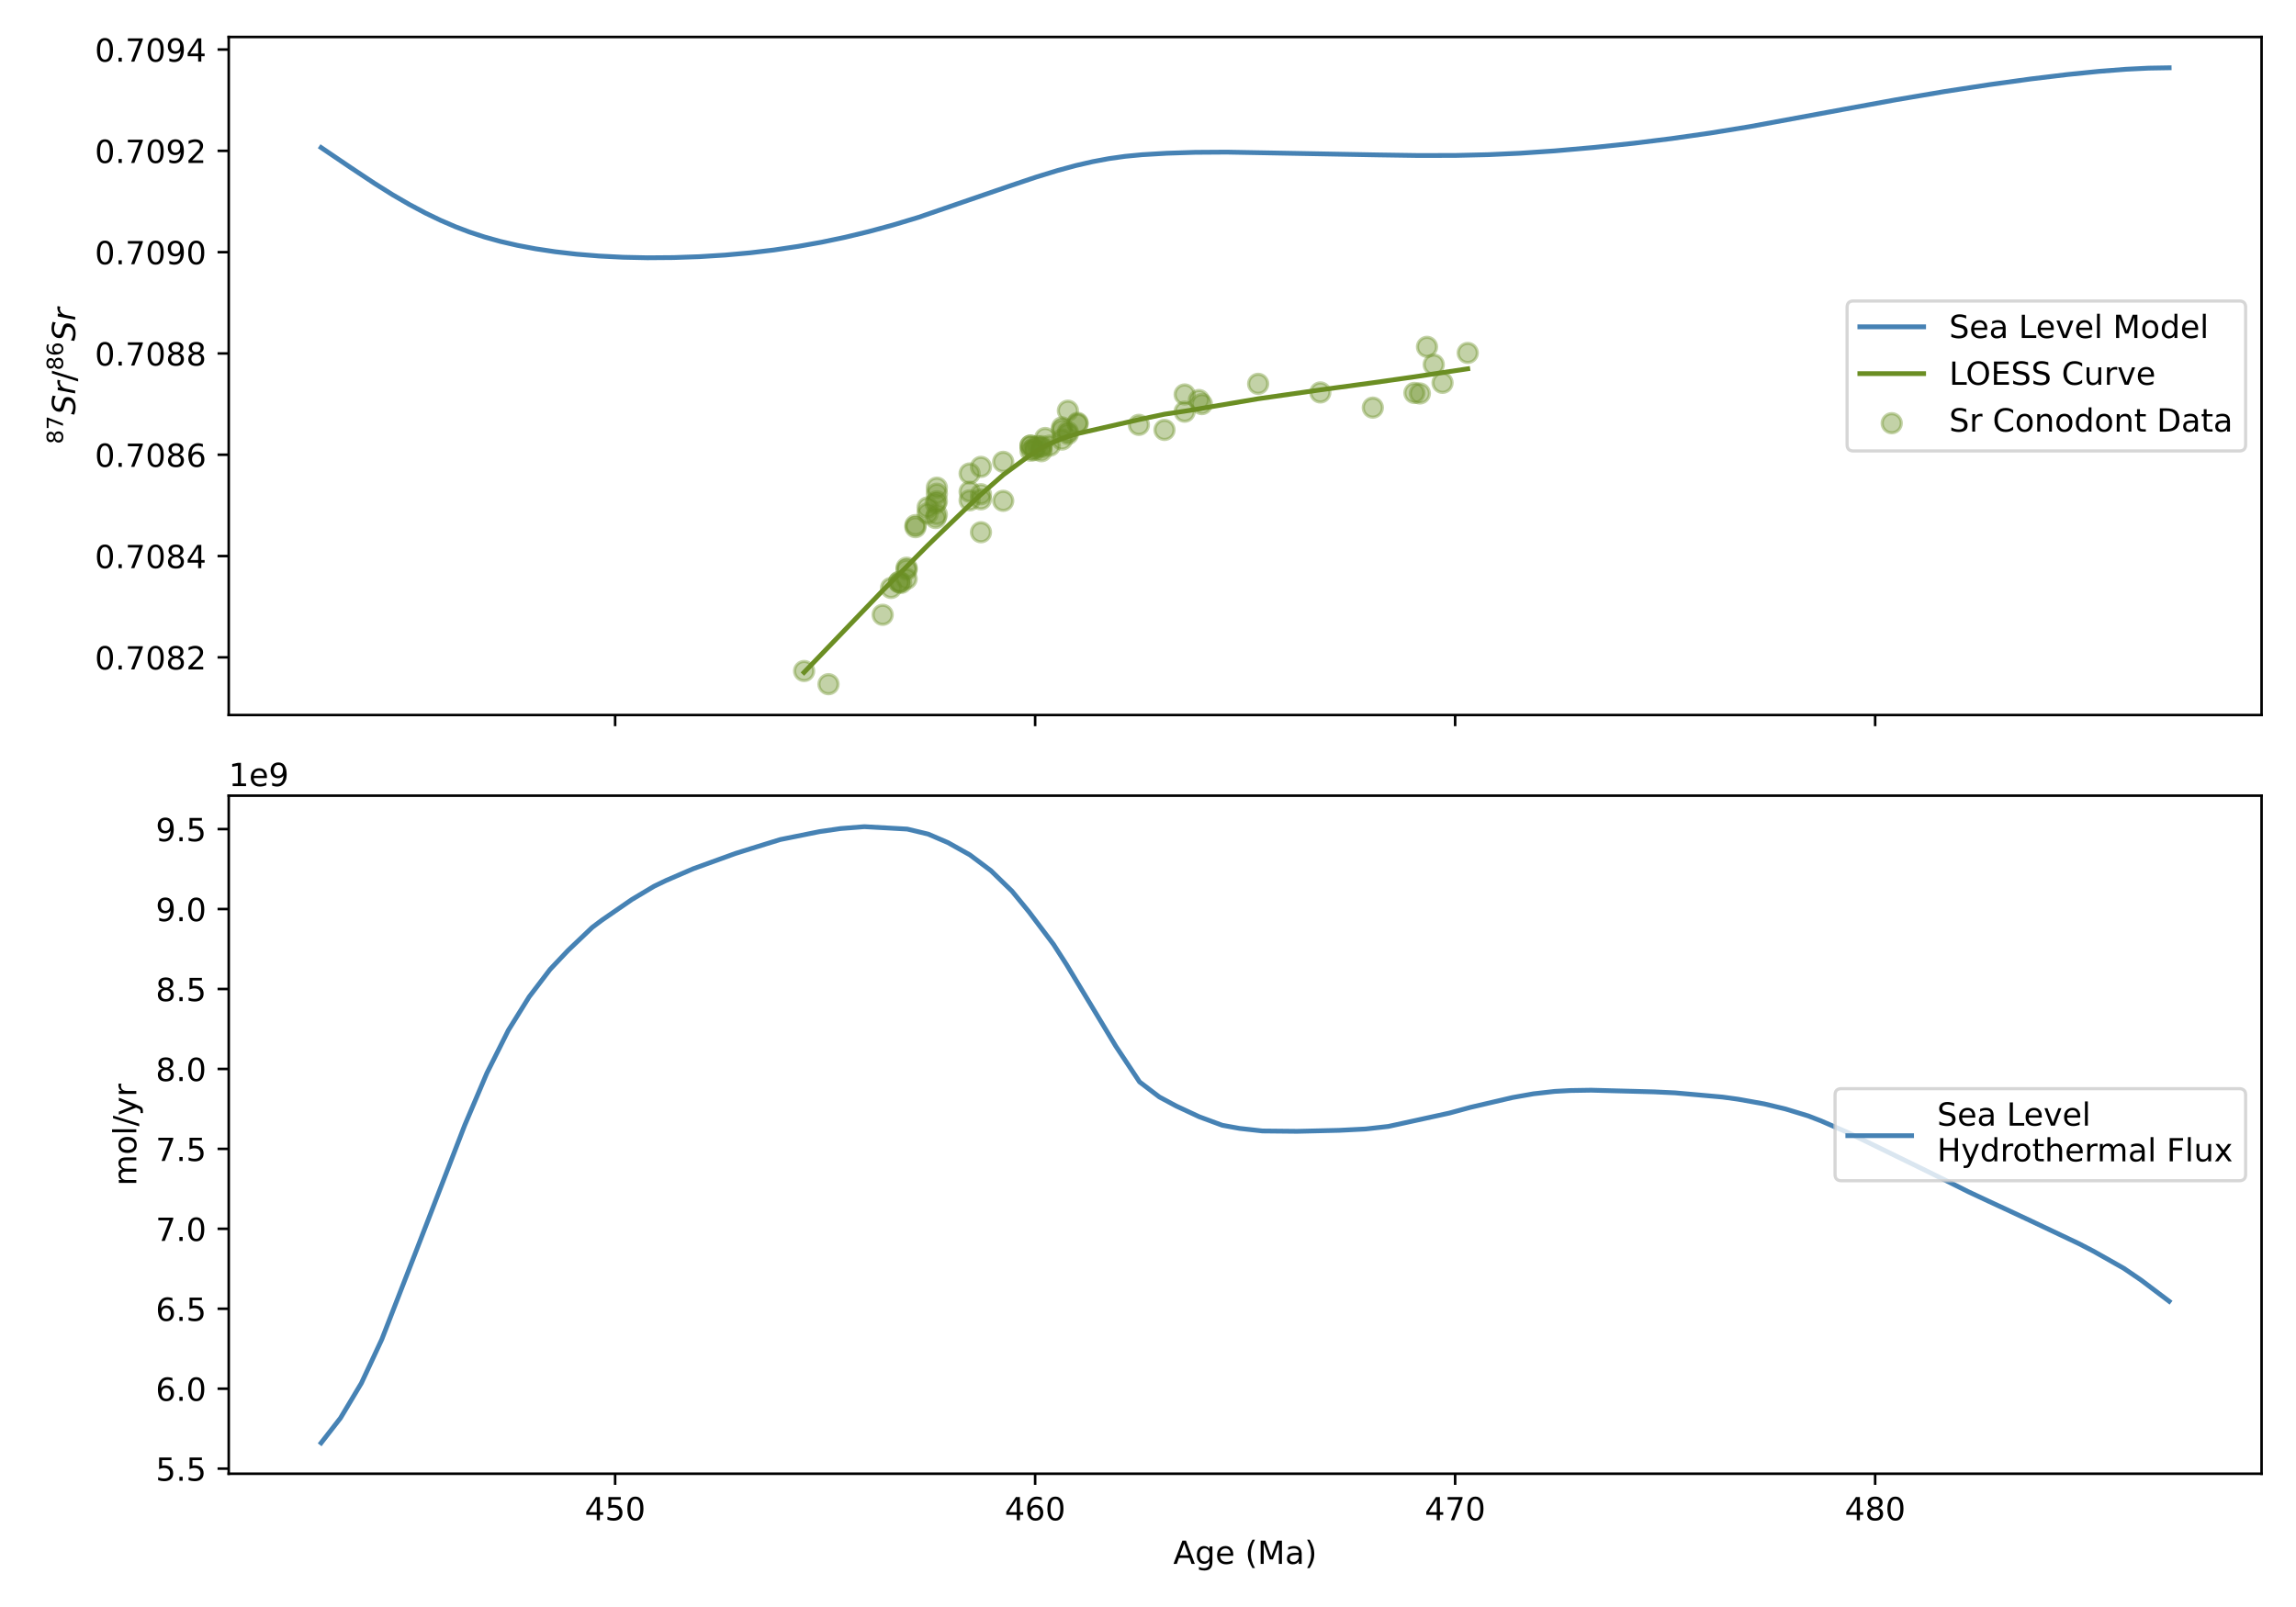 <?xml version="1.0" encoding="utf-8" standalone="no"?>
<!DOCTYPE svg PUBLIC "-//W3C//DTD SVG 1.1//EN"
  "http://www.w3.org/Graphics/SVG/1.1/DTD/svg11.dtd">
<!-- Created with matplotlib (https://matplotlib.org/) -->
<svg height="504pt" version="1.1" viewBox="0 0 720 504" width="720pt" xmlns="http://www.w3.org/2000/svg" xmlns:xlink="http://www.w3.org/1999/xlink">
 <defs>
  <style type="text/css">
*{stroke-linecap:butt;stroke-linejoin:round;}
  </style>
 </defs>
 <g id="figure_1">
  <g id="patch_1">
   <path d="M 0 504 
L 720 504 
L 720 0 
L 0 0 
z
" style="fill:#ffffff;"/>
  </g>
  <g id="axes_1">
   <g id="patch_2">
    <path d="M 71.725 224.246 
L 709.2 224.246 
L 709.2 11.591 
L 71.725 11.591 
z
" style="fill:#ffffff;"/>
   </g>
   <g id="PathCollection_1">
    <defs>
     <path d="M 0 3 
C 0.796 3 1.559 2.684 2.121 2.121 
C 2.684 1.559 3 0.796 3 0 
C 3 -0.796 2.684 -1.559 2.121 -2.121 
C 1.559 -2.684 0.796 -3 0 -3 
C -0.796 -3 -1.559 -2.684 -2.121 -2.121 
C -2.684 -1.559 -3 -0.796 -3 0 
C -3 0.796 -2.684 1.559 -2.121 2.121 
C -1.559 2.684 -0.796 3 0 3 
z
" id="ma0cae0a45f" style="stroke:#6b8e23;stroke-opacity:0.4;"/>
    </defs>
    <g clip-path="url(#p2c9f0688a4)">
     <use style="fill:#6b8e23;fill-opacity:0.4;stroke:#6b8e23;stroke-opacity:0.4;" x="460.269" xlink:href="#ma0cae0a45f" y="110.689"/>
     <use style="fill:#6b8e23;fill-opacity:0.4;stroke:#6b8e23;stroke-opacity:0.4;" x="452.366" xlink:href="#ma0cae0a45f" y="120.062"/>
     <use style="fill:#6b8e23;fill-opacity:0.4;stroke:#6b8e23;stroke-opacity:0.4;" x="449.6" xlink:href="#ma0cae0a45f" y="114.343"/>
     <use style="fill:#6b8e23;fill-opacity:0.4;stroke:#6b8e23;stroke-opacity:0.4;" x="447.493" xlink:href="#ma0cae0a45f" y="108.783"/>
     <use style="fill:#6b8e23;fill-opacity:0.4;stroke:#6b8e23;stroke-opacity:0.4;" x="445.254" xlink:href="#ma0cae0a45f" y="123.398"/>
     <use style="fill:#6b8e23;fill-opacity:0.4;stroke:#6b8e23;stroke-opacity:0.4;" x="443.542" xlink:href="#ma0cae0a45f" y="123.239"/>
     <use style="fill:#6b8e23;fill-opacity:0.4;stroke:#6b8e23;stroke-opacity:0.4;" x="430.502" xlink:href="#ma0cae0a45f" y="127.846"/>
     <use style="fill:#6b8e23;fill-opacity:0.4;stroke:#6b8e23;stroke-opacity:0.4;" x="414.039" xlink:href="#ma0cae0a45f" y="123.08"/>
     <use style="fill:#6b8e23;fill-opacity:0.4;stroke:#6b8e23;stroke-opacity:0.4;" x="394.546" xlink:href="#ma0cae0a45f" y="120.379"/>
     <use style="fill:#6b8e23;fill-opacity:0.4;stroke:#6b8e23;stroke-opacity:0.4;" x="376.896" xlink:href="#ma0cae0a45f" y="126.734"/>
     <use style="fill:#6b8e23;fill-opacity:0.4;stroke:#6b8e23;stroke-opacity:0.4;" x="375.974" xlink:href="#ma0cae0a45f" y="125.463"/>
     <use style="fill:#6b8e23;fill-opacity:0.4;stroke:#6b8e23;stroke-opacity:0.4;" x="371.496" xlink:href="#ma0cae0a45f" y="129.116"/>
     <use style="fill:#6b8e23;fill-opacity:0.4;stroke:#6b8e23;stroke-opacity:0.4;" x="371.496" xlink:href="#ma0cae0a45f" y="123.715"/>
     <use style="fill:#6b8e23;fill-opacity:0.4;stroke:#6b8e23;stroke-opacity:0.4;" x="365.174" xlink:href="#ma0cae0a45f" y="134.835"/>
     <use style="fill:#6b8e23;fill-opacity:0.4;stroke:#6b8e23;stroke-opacity:0.4;" x="357.14" xlink:href="#ma0cae0a45f" y="133.247"/>
     <use style="fill:#6b8e23;fill-opacity:0.4;stroke:#6b8e23;stroke-opacity:0.4;" x="337.91" xlink:href="#ma0cae0a45f" y="132.929"/>
     <use style="fill:#6b8e23;fill-opacity:0.4;stroke:#6b8e23;stroke-opacity:0.4;" x="337.91" xlink:href="#ma0cae0a45f" y="132.611"/>
     <use style="fill:#6b8e23;fill-opacity:0.4;stroke:#6b8e23;stroke-opacity:0.4;" x="334.881" xlink:href="#ma0cae0a45f" y="128.799"/>
     <use style="fill:#6b8e23;fill-opacity:0.4;stroke:#6b8e23;stroke-opacity:0.4;" x="334.881" xlink:href="#ma0cae0a45f" y="135.471"/>
     <use style="fill:#6b8e23;fill-opacity:0.4;stroke:#6b8e23;stroke-opacity:0.4;" x="334.881" xlink:href="#ma0cae0a45f" y="136.106"/>
     <use style="fill:#6b8e23;fill-opacity:0.4;stroke:#6b8e23;stroke-opacity:0.4;" x="333.037" xlink:href="#ma0cae0a45f" y="134.041"/>
     <use style="fill:#6b8e23;fill-opacity:0.4;stroke:#6b8e23;stroke-opacity:0.4;" x="333.037" xlink:href="#ma0cae0a45f" y="134.835"/>
     <use style="fill:#6b8e23;fill-opacity:0.4;stroke:#6b8e23;stroke-opacity:0.4;" x="333.037" xlink:href="#ma0cae0a45f" y="137.853"/>
     <use style="fill:#6b8e23;fill-opacity:0.4;stroke:#6b8e23;stroke-opacity:0.4;" x="329.217" xlink:href="#ma0cae0a45f" y="139.76"/>
     <use style="fill:#6b8e23;fill-opacity:0.4;stroke:#6b8e23;stroke-opacity:0.4;" x="327.769" xlink:href="#ma0cae0a45f" y="137.377"/>
     <use style="fill:#6b8e23;fill-opacity:0.4;stroke:#6b8e23;stroke-opacity:0.4;" x="326.583" xlink:href="#ma0cae0a45f" y="140.395"/>
     <use style="fill:#6b8e23;fill-opacity:0.4;stroke:#6b8e23;stroke-opacity:0.4;" x="326.583" xlink:href="#ma0cae0a45f" y="141.507"/>
     <use style="fill:#6b8e23;fill-opacity:0.4;stroke:#6b8e23;stroke-opacity:0.4;" x="326.583" xlink:href="#ma0cae0a45f" y="139.918"/>
     <use style="fill:#6b8e23;fill-opacity:0.4;stroke:#6b8e23;stroke-opacity:0.4;" x="325.398" xlink:href="#ma0cae0a45f" y="139.918"/>
     <use style="fill:#6b8e23;fill-opacity:0.4;stroke:#6b8e23;stroke-opacity:0.4;" x="324.344" xlink:href="#ma0cae0a45f" y="140.395"/>
     <use style="fill:#6b8e23;fill-opacity:0.4;stroke:#6b8e23;stroke-opacity:0.4;" x="324.344" xlink:href="#ma0cae0a45f" y="141.189"/>
     <use style="fill:#6b8e23;fill-opacity:0.4;stroke:#6b8e23;stroke-opacity:0.4;" x="323.159" xlink:href="#ma0cae0a45f" y="139.76"/>
     <use style="fill:#6b8e23;fill-opacity:0.4;stroke:#6b8e23;stroke-opacity:0.4;" x="323.159" xlink:href="#ma0cae0a45f" y="141.348"/>
     <use style="fill:#6b8e23;fill-opacity:0.4;stroke:#6b8e23;stroke-opacity:0.4;" x="323.159" xlink:href="#ma0cae0a45f" y="139.76"/>
     <use style="fill:#6b8e23;fill-opacity:0.4;stroke:#6b8e23;stroke-opacity:0.4;" x="314.598" xlink:href="#ma0cae0a45f" y="157.075"/>
     <use style="fill:#6b8e23;fill-opacity:0.4;stroke:#6b8e23;stroke-opacity:0.4;" x="314.598" xlink:href="#ma0cae0a45f" y="144.843"/>
     <use style="fill:#6b8e23;fill-opacity:0.4;stroke:#6b8e23;stroke-opacity:0.4;" x="307.617" xlink:href="#ma0cae0a45f" y="166.923"/>
     <use style="fill:#6b8e23;fill-opacity:0.4;stroke:#6b8e23;stroke-opacity:0.4;" x="307.617" xlink:href="#ma0cae0a45f" y="146.431"/>
     <use style="fill:#6b8e23;fill-opacity:0.4;stroke:#6b8e23;stroke-opacity:0.4;" x="307.617" xlink:href="#ma0cae0a45f" y="155.009"/>
     <use style="fill:#6b8e23;fill-opacity:0.4;stroke:#6b8e23;stroke-opacity:0.4;" x="307.617" xlink:href="#ma0cae0a45f" y="156.598"/>
     <use style="fill:#6b8e23;fill-opacity:0.4;stroke:#6b8e23;stroke-opacity:0.4;" x="304.061" xlink:href="#ma0cae0a45f" y="148.496"/>
     <use style="fill:#6b8e23;fill-opacity:0.4;stroke:#6b8e23;stroke-opacity:0.4;" x="304.061" xlink:href="#ma0cae0a45f" y="154.215"/>
     <use style="fill:#6b8e23;fill-opacity:0.4;stroke:#6b8e23;stroke-opacity:0.4;" x="304.061" xlink:href="#ma0cae0a45f" y="156.916"/>
     <use style="fill:#6b8e23;fill-opacity:0.4;stroke:#6b8e23;stroke-opacity:0.4;" x="293.788" xlink:href="#ma0cae0a45f" y="157.233"/>
     <use style="fill:#6b8e23;fill-opacity:0.4;stroke:#6b8e23;stroke-opacity:0.4;" x="293.788" xlink:href="#ma0cae0a45f" y="152.944"/>
     <use style="fill:#6b8e23;fill-opacity:0.4;stroke:#6b8e23;stroke-opacity:0.4;" x="293.788" xlink:href="#ma0cae0a45f" y="154.851"/>
     <use style="fill:#6b8e23;fill-opacity:0.4;stroke:#6b8e23;stroke-opacity:0.4;" x="293.788" xlink:href="#ma0cae0a45f" y="161.364"/>
     <use style="fill:#6b8e23;fill-opacity:0.4;stroke:#6b8e23;stroke-opacity:0.4;" x="293.392" xlink:href="#ma0cae0a45f" y="157.869"/>
     <use style="fill:#6b8e23;fill-opacity:0.4;stroke:#6b8e23;stroke-opacity:0.4;" x="293.392" xlink:href="#ma0cae0a45f" y="162.476"/>
     <use style="fill:#6b8e23;fill-opacity:0.4;stroke:#6b8e23;stroke-opacity:0.4;" x="290.89" xlink:href="#ma0cae0a45f" y="159.14"/>
     <use style="fill:#6b8e23;fill-opacity:0.4;stroke:#6b8e23;stroke-opacity:0.4;" x="290.89" xlink:href="#ma0cae0a45f" y="161.046"/>
     <use style="fill:#6b8e23;fill-opacity:0.4;stroke:#6b8e23;stroke-opacity:0.4;" x="287.07" xlink:href="#ma0cae0a45f" y="164.7"/>
     <use style="fill:#6b8e23;fill-opacity:0.4;stroke:#6b8e23;stroke-opacity:0.4;" x="287.07" xlink:href="#ma0cae0a45f" y="165.335"/>
     <use style="fill:#6b8e23;fill-opacity:0.4;stroke:#6b8e23;stroke-opacity:0.4;" x="284.304" xlink:href="#ma0cae0a45f" y="178.043"/>
     <use style="fill:#6b8e23;fill-opacity:0.4;stroke:#6b8e23;stroke-opacity:0.4;" x="284.304" xlink:href="#ma0cae0a45f" y="178.679"/>
     <use style="fill:#6b8e23;fill-opacity:0.4;stroke:#6b8e23;stroke-opacity:0.4;" x="284.304" xlink:href="#ma0cae0a45f" y="181.538"/>
     <use style="fill:#6b8e23;fill-opacity:0.4;stroke:#6b8e23;stroke-opacity:0.4;" x="282.592" xlink:href="#ma0cae0a45f" y="182.809"/>
     <use style="fill:#6b8e23;fill-opacity:0.4;stroke:#6b8e23;stroke-opacity:0.4;" x="281.934" xlink:href="#ma0cae0a45f" y="182.491"/>
     <use style="fill:#6b8e23;fill-opacity:0.4;stroke:#6b8e23;stroke-opacity:0.4;" x="281.934" xlink:href="#ma0cae0a45f" y="182.65"/>
     <use style="fill:#6b8e23;fill-opacity:0.4;stroke:#6b8e23;stroke-opacity:0.4;" x="279.431" xlink:href="#ma0cae0a45f" y="184.397"/>
     <use style="fill:#6b8e23;fill-opacity:0.4;stroke:#6b8e23;stroke-opacity:0.4;" x="276.797" xlink:href="#ma0cae0a45f" y="192.817"/>
     <use style="fill:#6b8e23;fill-opacity:0.4;stroke:#6b8e23;stroke-opacity:0.4;" x="259.806" xlink:href="#ma0cae0a45f" y="214.579"/>
     <use style="fill:#6b8e23;fill-opacity:0.4;stroke:#6b8e23;stroke-opacity:0.4;" x="252.167" xlink:href="#ma0cae0a45f" y="210.449"/>
    </g>
   </g>
   <g id="matplotlib.axis_1">
    <g id="xtick_1">
     <g id="line2d_1">
      <defs>
       <path d="M 0 0 
L 0 3.5 
" id="ma6702afbb2" style="stroke:#000000;stroke-width:0.8;"/>
      </defs>
      <g>
       <use style="stroke:#000000;stroke-width:0.8;" x="192.898" xlink:href="#ma6702afbb2" y="224.246"/>
      </g>
     </g>
    </g>
    <g id="xtick_2">
     <g id="line2d_2">
      <g>
       <use style="stroke:#000000;stroke-width:0.8;" x="324.608" xlink:href="#ma6702afbb2" y="224.246"/>
      </g>
     </g>
    </g>
    <g id="xtick_3">
     <g id="line2d_3">
      <g>
       <use style="stroke:#000000;stroke-width:0.8;" x="456.317" xlink:href="#ma6702afbb2" y="224.246"/>
      </g>
     </g>
    </g>
    <g id="xtick_4">
     <g id="line2d_4">
      <g>
       <use style="stroke:#000000;stroke-width:0.8;" x="588.027" xlink:href="#ma6702afbb2" y="224.246"/>
      </g>
     </g>
    </g>
   </g>
   <g id="matplotlib.axis_2">
    <g id="ytick_1">
     <g id="line2d_5">
      <defs>
       <path d="M 0 0 
L -3.5 0 
" id="m321d4bebf3" style="stroke:#000000;stroke-width:0.8;"/>
      </defs>
      <g>
       <use style="stroke:#000000;stroke-width:0.8;" x="71.725" xlink:href="#m321d4bebf3" y="206.16"/>
      </g>
     </g>
     <g id="text_1">
      <!-- 0.7082 -->
      <defs>
       <path d="M 31.781 66.406 
Q 24.172 66.406 20.328 58.906 
Q 16.5 51.422 16.5 36.375 
Q 16.5 21.391 20.328 13.891 
Q 24.172 6.391 31.781 6.391 
Q 39.453 6.391 43.281 13.891 
Q 47.125 21.391 47.125 36.375 
Q 47.125 51.422 43.281 58.906 
Q 39.453 66.406 31.781 66.406 
z
M 31.781 74.219 
Q 44.047 74.219 50.516 64.516 
Q 56.984 54.828 56.984 36.375 
Q 56.984 17.969 50.516 8.266 
Q 44.047 -1.422 31.781 -1.422 
Q 19.531 -1.422 13.062 8.266 
Q 6.594 17.969 6.594 36.375 
Q 6.594 54.828 13.062 64.516 
Q 19.531 74.219 31.781 74.219 
z
" id="DejaVuSans-48"/>
       <path d="M 10.688 12.406 
L 21 12.406 
L 21 0 
L 10.688 0 
z
" id="DejaVuSans-46"/>
       <path d="M 8.203 72.906 
L 55.078 72.906 
L 55.078 68.703 
L 28.609 0 
L 18.312 0 
L 43.219 64.594 
L 8.203 64.594 
z
" id="DejaVuSans-55"/>
       <path d="M 31.781 34.625 
Q 24.75 34.625 20.719 30.859 
Q 16.703 27.094 16.703 20.516 
Q 16.703 13.922 20.719 10.156 
Q 24.75 6.391 31.781 6.391 
Q 38.812 6.391 42.859 10.172 
Q 46.922 13.969 46.922 20.516 
Q 46.922 27.094 42.891 30.859 
Q 38.875 34.625 31.781 34.625 
z
M 21.922 38.812 
Q 15.578 40.375 12.031 44.719 
Q 8.5 49.078 8.5 55.328 
Q 8.5 64.062 14.719 69.141 
Q 20.953 74.219 31.781 74.219 
Q 42.672 74.219 48.875 69.141 
Q 55.078 64.062 55.078 55.328 
Q 55.078 49.078 51.531 44.719 
Q 48 40.375 41.703 38.812 
Q 48.828 37.156 52.797 32.312 
Q 56.781 27.484 56.781 20.516 
Q 56.781 9.906 50.312 4.234 
Q 43.844 -1.422 31.781 -1.422 
Q 19.734 -1.422 13.25 4.234 
Q 6.781 9.906 6.781 20.516 
Q 6.781 27.484 10.781 32.312 
Q 14.797 37.156 21.922 38.812 
z
M 18.312 54.391 
Q 18.312 48.734 21.844 45.562 
Q 25.391 42.391 31.781 42.391 
Q 38.141 42.391 41.719 45.562 
Q 45.312 48.734 45.312 54.391 
Q 45.312 60.062 41.719 63.234 
Q 38.141 66.406 31.781 66.406 
Q 25.391 66.406 21.844 63.234 
Q 18.312 60.062 18.312 54.391 
z
" id="DejaVuSans-56"/>
       <path d="M 19.188 8.297 
L 53.609 8.297 
L 53.609 0 
L 7.328 0 
L 7.328 8.297 
Q 12.938 14.109 22.625 23.891 
Q 32.328 33.688 34.812 36.531 
Q 39.547 41.844 41.422 45.531 
Q 43.312 49.219 43.312 52.781 
Q 43.312 58.594 39.234 62.25 
Q 35.156 65.922 28.609 65.922 
Q 23.969 65.922 18.812 64.312 
Q 13.672 62.703 7.812 59.422 
L 7.812 69.391 
Q 13.766 71.781 18.938 73 
Q 24.125 74.219 28.422 74.219 
Q 39.75 74.219 46.484 68.547 
Q 53.219 62.891 53.219 53.422 
Q 53.219 48.922 51.531 44.891 
Q 49.859 40.875 45.406 35.406 
Q 44.188 33.984 37.641 27.219 
Q 31.109 20.453 19.188 8.297 
z
" id="DejaVuSans-50"/>
      </defs>
      <g transform="translate(29.734 209.959)scale(0.1 -0.1)">
       <use xlink:href="#DejaVuSans-48"/>
       <use x="63.623" xlink:href="#DejaVuSans-46"/>
       <use x="95.41" xlink:href="#DejaVuSans-55"/>
       <use x="159.033" xlink:href="#DejaVuSans-48"/>
       <use x="222.656" xlink:href="#DejaVuSans-56"/>
       <use x="286.279" xlink:href="#DejaVuSans-50"/>
      </g>
     </g>
    </g>
    <g id="ytick_2">
     <g id="line2d_6">
      <g>
       <use style="stroke:#000000;stroke-width:0.8;" x="71.725" xlink:href="#m321d4bebf3" y="174.39"/>
      </g>
     </g>
     <g id="text_2">
      <!-- 0.7084 -->
      <defs>
       <path d="M 37.797 64.312 
L 12.891 25.391 
L 37.797 25.391 
z
M 35.203 72.906 
L 47.609 72.906 
L 47.609 25.391 
L 58.016 25.391 
L 58.016 17.188 
L 47.609 17.188 
L 47.609 0 
L 37.797 0 
L 37.797 17.188 
L 4.891 17.188 
L 4.891 26.703 
z
" id="DejaVuSans-52"/>
      </defs>
      <g transform="translate(29.734 178.189)scale(0.1 -0.1)">
       <use xlink:href="#DejaVuSans-48"/>
       <use x="63.623" xlink:href="#DejaVuSans-46"/>
       <use x="95.41" xlink:href="#DejaVuSans-55"/>
       <use x="159.033" xlink:href="#DejaVuSans-48"/>
       <use x="222.656" xlink:href="#DejaVuSans-56"/>
       <use x="286.279" xlink:href="#DejaVuSans-52"/>
      </g>
     </g>
    </g>
    <g id="ytick_3">
     <g id="line2d_7">
      <g>
       <use style="stroke:#000000;stroke-width:0.8;" x="71.725" xlink:href="#m321d4bebf3" y="142.619"/>
      </g>
     </g>
     <g id="text_3">
      <!-- 0.7086 -->
      <defs>
       <path d="M 33.016 40.375 
Q 26.375 40.375 22.484 35.828 
Q 18.609 31.297 18.609 23.391 
Q 18.609 15.531 22.484 10.953 
Q 26.375 6.391 33.016 6.391 
Q 39.656 6.391 43.531 10.953 
Q 47.406 15.531 47.406 23.391 
Q 47.406 31.297 43.531 35.828 
Q 39.656 40.375 33.016 40.375 
z
M 52.594 71.297 
L 52.594 62.312 
Q 48.875 64.062 45.094 64.984 
Q 41.312 65.922 37.594 65.922 
Q 27.828 65.922 22.672 59.328 
Q 17.531 52.734 16.797 39.406 
Q 19.672 43.656 24.016 45.922 
Q 28.375 48.188 33.594 48.188 
Q 44.578 48.188 50.953 41.516 
Q 57.328 34.859 57.328 23.391 
Q 57.328 12.156 50.688 5.359 
Q 44.047 -1.422 33.016 -1.422 
Q 20.359 -1.422 13.672 8.266 
Q 6.984 17.969 6.984 36.375 
Q 6.984 53.656 15.188 63.938 
Q 23.391 74.219 37.203 74.219 
Q 40.922 74.219 44.703 73.484 
Q 48.484 72.75 52.594 71.297 
z
" id="DejaVuSans-54"/>
      </defs>
      <g transform="translate(29.734 146.418)scale(0.1 -0.1)">
       <use xlink:href="#DejaVuSans-48"/>
       <use x="63.623" xlink:href="#DejaVuSans-46"/>
       <use x="95.41" xlink:href="#DejaVuSans-55"/>
       <use x="159.033" xlink:href="#DejaVuSans-48"/>
       <use x="222.656" xlink:href="#DejaVuSans-56"/>
       <use x="286.279" xlink:href="#DejaVuSans-54"/>
      </g>
     </g>
    </g>
    <g id="ytick_4">
     <g id="line2d_8">
      <g>
       <use style="stroke:#000000;stroke-width:0.8;" x="71.725" xlink:href="#m321d4bebf3" y="110.848"/>
      </g>
     </g>
     <g id="text_4">
      <!-- 0.7088 -->
      <g transform="translate(29.734 114.648)scale(0.1 -0.1)">
       <use xlink:href="#DejaVuSans-48"/>
       <use x="63.623" xlink:href="#DejaVuSans-46"/>
       <use x="95.41" xlink:href="#DejaVuSans-55"/>
       <use x="159.033" xlink:href="#DejaVuSans-48"/>
       <use x="222.656" xlink:href="#DejaVuSans-56"/>
       <use x="286.279" xlink:href="#DejaVuSans-56"/>
      </g>
     </g>
    </g>
    <g id="ytick_5">
     <g id="line2d_9">
      <g>
       <use style="stroke:#000000;stroke-width:0.8;" x="71.725" xlink:href="#m321d4bebf3" y="79.078"/>
      </g>
     </g>
     <g id="text_5">
      <!-- 0.7090 -->
      <defs>
       <path d="M 10.984 1.516 
L 10.984 10.5 
Q 14.703 8.734 18.5 7.812 
Q 22.312 6.891 25.984 6.891 
Q 35.75 6.891 40.891 13.453 
Q 46.047 20.016 46.781 33.406 
Q 43.953 29.203 39.594 26.953 
Q 35.25 24.703 29.984 24.703 
Q 19.047 24.703 12.672 31.312 
Q 6.297 37.938 6.297 49.422 
Q 6.297 60.641 12.938 67.422 
Q 19.578 74.219 30.609 74.219 
Q 43.266 74.219 49.922 64.516 
Q 56.594 54.828 56.594 36.375 
Q 56.594 19.141 48.406 8.859 
Q 40.234 -1.422 26.422 -1.422 
Q 22.703 -1.422 18.891 -0.688 
Q 15.094 0.047 10.984 1.516 
z
M 30.609 32.422 
Q 37.25 32.422 41.125 36.953 
Q 45.016 41.5 45.016 49.422 
Q 45.016 57.281 41.125 61.844 
Q 37.25 66.406 30.609 66.406 
Q 23.969 66.406 20.094 61.844 
Q 16.219 57.281 16.219 49.422 
Q 16.219 41.5 20.094 36.953 
Q 23.969 32.422 30.609 32.422 
z
" id="DejaVuSans-57"/>
      </defs>
      <g transform="translate(29.734 82.877)scale(0.1 -0.1)">
       <use xlink:href="#DejaVuSans-48"/>
       <use x="63.623" xlink:href="#DejaVuSans-46"/>
       <use x="95.41" xlink:href="#DejaVuSans-55"/>
       <use x="159.033" xlink:href="#DejaVuSans-48"/>
       <use x="222.656" xlink:href="#DejaVuSans-57"/>
       <use x="286.279" xlink:href="#DejaVuSans-48"/>
      </g>
     </g>
    </g>
    <g id="ytick_6">
     <g id="line2d_10">
      <g>
       <use style="stroke:#000000;stroke-width:0.8;" x="71.725" xlink:href="#m321d4bebf3" y="47.307"/>
      </g>
     </g>
     <g id="text_6">
      <!-- 0.7092 -->
      <g transform="translate(29.734 51.106)scale(0.1 -0.1)">
       <use xlink:href="#DejaVuSans-48"/>
       <use x="63.623" xlink:href="#DejaVuSans-46"/>
       <use x="95.41" xlink:href="#DejaVuSans-55"/>
       <use x="159.033" xlink:href="#DejaVuSans-48"/>
       <use x="222.656" xlink:href="#DejaVuSans-57"/>
       <use x="286.279" xlink:href="#DejaVuSans-50"/>
      </g>
     </g>
    </g>
    <g id="ytick_7">
     <g id="line2d_11">
      <g>
       <use style="stroke:#000000;stroke-width:0.8;" x="71.725" xlink:href="#m321d4bebf3" y="15.536"/>
      </g>
     </g>
     <g id="text_7">
      <!-- 0.7094 -->
      <g transform="translate(29.734 19.336)scale(0.1 -0.1)">
       <use xlink:href="#DejaVuSans-48"/>
       <use x="63.623" xlink:href="#DejaVuSans-46"/>
       <use x="95.41" xlink:href="#DejaVuSans-55"/>
       <use x="159.033" xlink:href="#DejaVuSans-48"/>
       <use x="222.656" xlink:href="#DejaVuSans-57"/>
       <use x="286.279" xlink:href="#DejaVuSans-52"/>
      </g>
     </g>
    </g>
    <g id="text_8">
     <!-- $^{87}Sr/^{86}Sr$ -->
     <defs>
      <path d="M 60.297 70.516 
L 58.406 60.891 
Q 53.469 63.531 48.609 64.875 
Q 43.75 66.219 39.203 66.219 
Q 30.375 66.219 25.141 62.359 
Q 19.922 58.5 19.922 52.094 
Q 19.922 48.578 21.844 46.703 
Q 23.781 44.828 31.781 42.672 
L 37.703 41.219 
Q 47.703 38.625 51.609 34.641 
Q 55.516 30.672 55.516 23.484 
Q 55.516 12.453 46.844 5.516 
Q 38.188 -1.422 24.031 -1.422 
Q 18.219 -1.422 12.359 -0.266 
Q 6.5 0.875 0.594 3.219 
L 2.594 13.375 
Q 8.016 10.016 13.453 8.297 
Q 18.891 6.594 24.312 6.594 
Q 33.547 6.594 39.109 10.688 
Q 44.672 14.797 44.672 21.391 
Q 44.672 25.781 42.453 28.047 
Q 40.234 30.328 32.906 32.172 
L 27 33.688 
Q 16.891 36.328 13.203 39.766 
Q 9.516 43.219 9.516 49.422 
Q 9.516 60.297 17.891 67.25 
Q 26.266 74.219 39.703 74.219 
Q 44.922 74.219 50.047 73.281 
Q 55.172 72.359 60.297 70.516 
z
" id="DejaVuSans-Oblique-83"/>
      <path d="M 44.578 46.391 
Q 43.219 47.125 41.453 47.516 
Q 39.703 47.906 37.703 47.906 
Q 30.516 47.906 25.141 42.453 
Q 19.781 37.016 18.016 27.875 
L 12.5 0 
L 3.516 0 
L 14.203 54.688 
L 23.188 54.688 
L 21.484 46.188 
Q 25.047 50.922 30 53.453 
Q 34.969 56 40.578 56 
Q 42.047 56 43.453 55.828 
Q 44.875 55.672 46.297 55.281 
z
" id="DejaVuSans-Oblique-114"/>
      <path d="M 25.391 72.906 
L 33.688 72.906 
L 8.297 -9.281 
L 0 -9.281 
z
" id="DejaVuSans-47"/>
     </defs>
     <g transform="translate(23.655 139.368)rotate(-90)scale(0.1 -0.1)">
      <use transform="translate(0.957 39.047)scale(0.7)" xlink:href="#DejaVuSans-56"/>
      <use transform="translate(45.493 39.047)scale(0.7)" xlink:href="#DejaVuSans-55"/>
      <use transform="translate(92.764 0.766)" xlink:href="#DejaVuSans-Oblique-83"/>
      <use transform="translate(156.24 0.766)" xlink:href="#DejaVuSans-Oblique-114"/>
      <use transform="translate(197.354 0.766)" xlink:href="#DejaVuSans-47"/>
      <use transform="translate(232.002 39.047)scale(0.7)" xlink:href="#DejaVuSans-56"/>
      <use transform="translate(276.538 39.047)scale(0.7)" xlink:href="#DejaVuSans-54"/>
      <use transform="translate(323.809 0.766)" xlink:href="#DejaVuSans-Oblique-83"/>
      <use transform="translate(387.285 0.766)" xlink:href="#DejaVuSans-Oblique-114"/>
     </g>
    </g>
   </g>
   <g id="line2d_12">
    <path clip-path="url(#p2c9f0688a4)" d="M 680.224 21.257 
L 673.785 21.368 
L 666.698 21.72 
L 658.15 22.382 
L 648.356 23.371 
L 636.835 24.758 
L 623.888 26.541 
L 609.776 28.708 
L 594.628 31.277 
L 577.497 34.406 
L 548.497 39.749 
L 536.107 41.757 
L 524.122 43.468 
L 512.387 44.92 
L 499.857 46.242 
L 487.577 47.317 
L 476.688 48.052 
L 466.749 48.504 
L 456.578 48.745 
L 445.04 48.775 
L 431.931 48.581 
L 384.641 47.707 
L 374.731 47.774 
L 365.888 48.059 
L 358.122 48.521 
L 352.796 49.033 
L 347.743 49.748 
L 342.695 50.691 
L 337.415 51.905 
L 331.707 53.452 
L 324.828 55.565 
L 316.581 58.342 
L 288.069 68.147 
L 280.042 70.569 
L 272.357 72.648 
L 264.98 74.422 
L 257.672 75.952 
L 250.324 77.265 
L 242.674 78.406 
L 235.227 79.288 
L 227.357 79.997 
L 219.273 80.498 
L 211.206 80.78 
L 203.028 80.844 
L 195.385 80.681 
L 187.827 80.295 
L 180.78 79.72 
L 174.104 78.951 
L 167.944 78.027 
L 162.247 76.95 
L 156.927 75.719 
L 151.955 74.333 
L 147.313 72.808 
L 142.775 71.088 
L 138.139 69.09 
L 133.346 66.779 
L 128.356 64.124 
L 123.152 61.101 
L 117.467 57.533 
L 109.916 52.522 
L 100.701 46.281 
L 100.701 46.281 
" style="fill:none;stroke:#4682b4;stroke-linecap:square;stroke-width:1.5;"/>
   </g>
   <g id="line2d_13">
    <path clip-path="url(#p2c9f0688a4)" d="M 252.141 210.877 
L 259.846 202.869 
L 276.797 185.225 
L 279.365 182.639 
L 281.934 180.094 
L 282.55 179.486 
L 284.245 177.793 
L 287.07 174.932 
L 290.872 171.104 
L 293.337 168.704 
L 293.748 168.312 
L 304.021 158.427 
L 307.617 155.059 
L 314.635 148.904 
L 323.102 142.669 
L 324.278 141.917 
L 325.454 141.175 
L 326.63 140.469 
L 327.806 139.828 
L 329.217 139.139 
L 332.981 137.57 
L 334.862 136.912 
L 337.92 135.989 
L 357.096 131.612 
L 365.196 129.903 
L 371.496 128.952 
L 375.996 128.225 
L 376.896 128.06 
L 394.531 125.062 
L 414.041 122.269 
L 430.55 120.034 
L 443.517 118.184 
L 445.296 117.916 
L 447.43 117.593 
L 449.654 117.258 
L 452.398 116.846 
L 460.269 115.663 
" style="fill:none;stroke:#6b8e23;stroke-linecap:square;stroke-width:1.5;"/>
   </g>
   <g id="patch_3">
    <path d="M 71.725 224.246 
L 71.725 11.591 
" style="fill:none;stroke:#000000;stroke-linecap:square;stroke-linejoin:miter;stroke-width:0.8;"/>
   </g>
   <g id="patch_4">
    <path d="M 709.2 224.246 
L 709.2 11.591 
" style="fill:none;stroke:#000000;stroke-linecap:square;stroke-linejoin:miter;stroke-width:0.8;"/>
   </g>
   <g id="patch_5">
    <path d="M 71.725 224.246 
L 709.2 224.246 
" style="fill:none;stroke:#000000;stroke-linecap:square;stroke-linejoin:miter;stroke-width:0.8;"/>
   </g>
   <g id="patch_6">
    <path d="M 71.725 11.591 
L 709.2 11.591 
" style="fill:none;stroke:#000000;stroke-linecap:square;stroke-linejoin:miter;stroke-width:0.8;"/>
   </g>
   <g id="legend_1">
    <g id="patch_7">
     <path d="M 581.225 141.435 
L 702.2 141.435 
Q 704.2 141.435 704.2 139.435 
L 704.2 96.401 
Q 704.2 94.401 702.2 94.401 
L 581.225 94.401 
Q 579.225 94.401 579.225 96.401 
L 579.225 139.435 
Q 579.225 141.435 581.225 141.435 
z
" style="fill:#ffffff;opacity:0.8;stroke:#cccccc;stroke-linejoin:miter;"/>
    </g>
    <g id="line2d_14">
     <path d="M 583.225 102.5 
L 603.225 102.5 
" style="fill:none;stroke:#4682b4;stroke-linecap:square;stroke-width:1.5;"/>
    </g>
    <g id="line2d_15"/>
    <g id="text_9">
     <!-- Sea Level Model -->
     <defs>
      <path d="M 53.516 70.516 
L 53.516 60.891 
Q 47.906 63.578 42.922 64.891 
Q 37.938 66.219 33.297 66.219 
Q 25.25 66.219 20.875 63.094 
Q 16.5 59.969 16.5 54.203 
Q 16.5 49.359 19.406 46.891 
Q 22.312 44.438 30.422 42.922 
L 36.375 41.703 
Q 47.406 39.594 52.656 34.297 
Q 57.906 29 57.906 20.125 
Q 57.906 9.516 50.797 4.047 
Q 43.703 -1.422 29.984 -1.422 
Q 24.812 -1.422 18.969 -0.25 
Q 13.141 0.922 6.891 3.219 
L 6.891 13.375 
Q 12.891 10.016 18.656 8.297 
Q 24.422 6.594 29.984 6.594 
Q 38.422 6.594 43.016 9.906 
Q 47.609 13.234 47.609 19.391 
Q 47.609 24.75 44.312 27.781 
Q 41.016 30.812 33.5 32.328 
L 27.484 33.5 
Q 16.453 35.688 11.516 40.375 
Q 6.594 45.062 6.594 53.422 
Q 6.594 63.094 13.406 68.656 
Q 20.219 74.219 32.172 74.219 
Q 37.312 74.219 42.625 73.281 
Q 47.953 72.359 53.516 70.516 
z
" id="DejaVuSans-83"/>
      <path d="M 56.203 29.594 
L 56.203 25.203 
L 14.891 25.203 
Q 15.484 15.922 20.484 11.062 
Q 25.484 6.203 34.422 6.203 
Q 39.594 6.203 44.453 7.469 
Q 49.312 8.734 54.109 11.281 
L 54.109 2.781 
Q 49.266 0.734 44.188 -0.344 
Q 39.109 -1.422 33.891 -1.422 
Q 20.797 -1.422 13.156 6.188 
Q 5.516 13.812 5.516 26.812 
Q 5.516 40.234 12.766 48.109 
Q 20.016 56 32.328 56 
Q 43.359 56 49.781 48.891 
Q 56.203 41.797 56.203 29.594 
z
M 47.219 32.234 
Q 47.125 39.594 43.094 43.984 
Q 39.062 48.391 32.422 48.391 
Q 24.906 48.391 20.391 44.141 
Q 15.875 39.891 15.188 32.172 
z
" id="DejaVuSans-101"/>
      <path d="M 34.281 27.484 
Q 23.391 27.484 19.188 25 
Q 14.984 22.516 14.984 16.5 
Q 14.984 11.719 18.141 8.906 
Q 21.297 6.109 26.703 6.109 
Q 34.188 6.109 38.703 11.406 
Q 43.219 16.703 43.219 25.484 
L 43.219 27.484 
z
M 52.203 31.203 
L 52.203 0 
L 43.219 0 
L 43.219 8.297 
Q 40.141 3.328 35.547 0.953 
Q 30.953 -1.422 24.312 -1.422 
Q 15.922 -1.422 10.953 3.297 
Q 6 8.016 6 15.922 
Q 6 25.141 12.172 29.828 
Q 18.359 34.516 30.609 34.516 
L 43.219 34.516 
L 43.219 35.406 
Q 43.219 41.609 39.141 45 
Q 35.062 48.391 27.688 48.391 
Q 23 48.391 18.547 47.266 
Q 14.109 46.141 10.016 43.891 
L 10.016 52.203 
Q 14.938 54.109 19.578 55.047 
Q 24.219 56 28.609 56 
Q 40.484 56 46.344 49.844 
Q 52.203 43.703 52.203 31.203 
z
" id="DejaVuSans-97"/>
      <path id="DejaVuSans-32"/>
      <path d="M 9.812 72.906 
L 19.672 72.906 
L 19.672 8.297 
L 55.172 8.297 
L 55.172 0 
L 9.812 0 
z
" id="DejaVuSans-76"/>
      <path d="M 2.984 54.688 
L 12.5 54.688 
L 29.594 8.797 
L 46.688 54.688 
L 56.203 54.688 
L 35.688 0 
L 23.484 0 
z
" id="DejaVuSans-118"/>
      <path d="M 9.422 75.984 
L 18.406 75.984 
L 18.406 0 
L 9.422 0 
z
" id="DejaVuSans-108"/>
      <path d="M 9.812 72.906 
L 24.516 72.906 
L 43.109 23.297 
L 61.812 72.906 
L 76.516 72.906 
L 76.516 0 
L 66.891 0 
L 66.891 64.016 
L 48.094 14.016 
L 38.188 14.016 
L 19.391 64.016 
L 19.391 0 
L 9.812 0 
z
" id="DejaVuSans-77"/>
      <path d="M 30.609 48.391 
Q 23.391 48.391 19.188 42.75 
Q 14.984 37.109 14.984 27.297 
Q 14.984 17.484 19.156 11.844 
Q 23.344 6.203 30.609 6.203 
Q 37.797 6.203 41.984 11.859 
Q 46.188 17.531 46.188 27.297 
Q 46.188 37.016 41.984 42.703 
Q 37.797 48.391 30.609 48.391 
z
M 30.609 56 
Q 42.328 56 49.016 48.375 
Q 55.719 40.766 55.719 27.297 
Q 55.719 13.875 49.016 6.219 
Q 42.328 -1.422 30.609 -1.422 
Q 18.844 -1.422 12.172 6.219 
Q 5.516 13.875 5.516 27.297 
Q 5.516 40.766 12.172 48.375 
Q 18.844 56 30.609 56 
z
" id="DejaVuSans-111"/>
      <path d="M 45.406 46.391 
L 45.406 75.984 
L 54.391 75.984 
L 54.391 0 
L 45.406 0 
L 45.406 8.203 
Q 42.578 3.328 38.25 0.953 
Q 33.938 -1.422 27.875 -1.422 
Q 17.969 -1.422 11.734 6.484 
Q 5.516 14.406 5.516 27.297 
Q 5.516 40.188 11.734 48.094 
Q 17.969 56 27.875 56 
Q 33.938 56 38.25 53.625 
Q 42.578 51.266 45.406 46.391 
z
M 14.797 27.297 
Q 14.797 17.391 18.875 11.75 
Q 22.953 6.109 30.078 6.109 
Q 37.203 6.109 41.297 11.75 
Q 45.406 17.391 45.406 27.297 
Q 45.406 37.203 41.297 42.844 
Q 37.203 48.484 30.078 48.484 
Q 22.953 48.484 18.875 42.844 
Q 14.797 37.203 14.797 27.297 
z
" id="DejaVuSans-100"/>
     </defs>
     <g transform="translate(611.225 106)scale(0.1 -0.1)">
      <use xlink:href="#DejaVuSans-83"/>
      <use x="63.477" xlink:href="#DejaVuSans-101"/>
      <use x="125" xlink:href="#DejaVuSans-97"/>
      <use x="186.279" xlink:href="#DejaVuSans-32"/>
      <use x="218.066" xlink:href="#DejaVuSans-76"/>
      <use x="272.029" xlink:href="#DejaVuSans-101"/>
      <use x="333.553" xlink:href="#DejaVuSans-118"/>
      <use x="392.732" xlink:href="#DejaVuSans-101"/>
      <use x="454.256" xlink:href="#DejaVuSans-108"/>
      <use x="482.039" xlink:href="#DejaVuSans-32"/>
      <use x="513.826" xlink:href="#DejaVuSans-77"/>
      <use x="600.105" xlink:href="#DejaVuSans-111"/>
      <use x="661.287" xlink:href="#DejaVuSans-100"/>
      <use x="724.764" xlink:href="#DejaVuSans-101"/>
      <use x="786.287" xlink:href="#DejaVuSans-108"/>
     </g>
    </g>
    <g id="line2d_16">
     <path d="M 583.225 117.178 
L 603.225 117.178 
" style="fill:none;stroke:#6b8e23;stroke-linecap:square;stroke-width:1.5;"/>
    </g>
    <g id="line2d_17"/>
    <g id="text_10">
     <!-- LOESS Curve -->
     <defs>
      <path d="M 39.406 66.219 
Q 28.656 66.219 22.328 58.203 
Q 16.016 50.203 16.016 36.375 
Q 16.016 22.609 22.328 14.594 
Q 28.656 6.594 39.406 6.594 
Q 50.141 6.594 56.422 14.594 
Q 62.703 22.609 62.703 36.375 
Q 62.703 50.203 56.422 58.203 
Q 50.141 66.219 39.406 66.219 
z
M 39.406 74.219 
Q 54.734 74.219 63.906 63.938 
Q 73.094 53.656 73.094 36.375 
Q 73.094 19.141 63.906 8.859 
Q 54.734 -1.422 39.406 -1.422 
Q 24.031 -1.422 14.812 8.828 
Q 5.609 19.094 5.609 36.375 
Q 5.609 53.656 14.812 63.938 
Q 24.031 74.219 39.406 74.219 
z
" id="DejaVuSans-79"/>
      <path d="M 9.812 72.906 
L 55.906 72.906 
L 55.906 64.594 
L 19.672 64.594 
L 19.672 43.016 
L 54.391 43.016 
L 54.391 34.719 
L 19.672 34.719 
L 19.672 8.297 
L 56.781 8.297 
L 56.781 0 
L 9.812 0 
z
" id="DejaVuSans-69"/>
      <path d="M 64.406 67.281 
L 64.406 56.891 
Q 59.422 61.531 53.781 63.812 
Q 48.141 66.109 41.797 66.109 
Q 29.297 66.109 22.656 58.469 
Q 16.016 50.828 16.016 36.375 
Q 16.016 21.969 22.656 14.328 
Q 29.297 6.688 41.797 6.688 
Q 48.141 6.688 53.781 8.984 
Q 59.422 11.281 64.406 15.922 
L 64.406 5.609 
Q 59.234 2.094 53.438 0.328 
Q 47.656 -1.422 41.219 -1.422 
Q 24.656 -1.422 15.125 8.703 
Q 5.609 18.844 5.609 36.375 
Q 5.609 53.953 15.125 64.078 
Q 24.656 74.219 41.219 74.219 
Q 47.75 74.219 53.531 72.484 
Q 59.328 70.75 64.406 67.281 
z
" id="DejaVuSans-67"/>
      <path d="M 8.5 21.578 
L 8.5 54.688 
L 17.484 54.688 
L 17.484 21.922 
Q 17.484 14.156 20.5 10.266 
Q 23.531 6.391 29.594 6.391 
Q 36.859 6.391 41.078 11.031 
Q 45.312 15.672 45.312 23.688 
L 45.312 54.688 
L 54.297 54.688 
L 54.297 0 
L 45.312 0 
L 45.312 8.406 
Q 42.047 3.422 37.719 1 
Q 33.406 -1.422 27.688 -1.422 
Q 18.266 -1.422 13.375 4.438 
Q 8.5 10.297 8.5 21.578 
z
M 31.109 56 
z
" id="DejaVuSans-117"/>
      <path d="M 41.109 46.297 
Q 39.594 47.172 37.812 47.578 
Q 36.031 48 33.891 48 
Q 26.266 48 22.188 43.047 
Q 18.109 38.094 18.109 28.812 
L 18.109 0 
L 9.078 0 
L 9.078 54.688 
L 18.109 54.688 
L 18.109 46.188 
Q 20.953 51.172 25.484 53.578 
Q 30.031 56 36.531 56 
Q 37.453 56 38.578 55.875 
Q 39.703 55.766 41.062 55.516 
z
" id="DejaVuSans-114"/>
     </defs>
     <g transform="translate(611.225 120.678)scale(0.1 -0.1)">
      <use xlink:href="#DejaVuSans-76"/>
      <use x="52.088" xlink:href="#DejaVuSans-79"/>
      <use x="130.799" xlink:href="#DejaVuSans-69"/>
      <use x="193.982" xlink:href="#DejaVuSans-83"/>
      <use x="257.459" xlink:href="#DejaVuSans-83"/>
      <use x="320.936" xlink:href="#DejaVuSans-32"/>
      <use x="352.723" xlink:href="#DejaVuSans-67"/>
      <use x="422.547" xlink:href="#DejaVuSans-117"/>
      <use x="485.926" xlink:href="#DejaVuSans-114"/>
      <use x="527.039" xlink:href="#DejaVuSans-118"/>
      <use x="586.219" xlink:href="#DejaVuSans-101"/>
     </g>
    </g>
    <g id="PathCollection_2">
     <g>
      <use style="fill:#6b8e23;fill-opacity:0.4;stroke:#6b8e23;stroke-opacity:0.4;" x="593.225" xlink:href="#ma0cae0a45f" y="132.731"/>
     </g>
    </g>
    <g id="text_11">
     <!-- Sr Conodont Data -->
     <defs>
      <path d="M 54.891 33.016 
L 54.891 0 
L 45.906 0 
L 45.906 32.719 
Q 45.906 40.484 42.875 44.328 
Q 39.844 48.188 33.797 48.188 
Q 26.516 48.188 22.312 43.547 
Q 18.109 38.922 18.109 30.906 
L 18.109 0 
L 9.078 0 
L 9.078 54.688 
L 18.109 54.688 
L 18.109 46.188 
Q 21.344 51.125 25.703 53.562 
Q 30.078 56 35.797 56 
Q 45.219 56 50.047 50.172 
Q 54.891 44.344 54.891 33.016 
z
" id="DejaVuSans-110"/>
      <path d="M 18.312 70.219 
L 18.312 54.688 
L 36.812 54.688 
L 36.812 47.703 
L 18.312 47.703 
L 18.312 18.016 
Q 18.312 11.328 20.141 9.422 
Q 21.969 7.516 27.594 7.516 
L 36.812 7.516 
L 36.812 0 
L 27.594 0 
Q 17.188 0 13.234 3.875 
Q 9.281 7.766 9.281 18.016 
L 9.281 47.703 
L 2.688 47.703 
L 2.688 54.688 
L 9.281 54.688 
L 9.281 70.219 
z
" id="DejaVuSans-116"/>
      <path d="M 19.672 64.797 
L 19.672 8.109 
L 31.594 8.109 
Q 46.688 8.109 53.688 14.938 
Q 60.688 21.781 60.688 36.531 
Q 60.688 51.172 53.688 57.984 
Q 46.688 64.797 31.594 64.797 
z
M 9.812 72.906 
L 30.078 72.906 
Q 51.266 72.906 61.172 64.094 
Q 71.094 55.281 71.094 36.531 
Q 71.094 17.672 61.125 8.828 
Q 51.172 0 30.078 0 
L 9.812 0 
z
" id="DejaVuSans-68"/>
     </defs>
     <g transform="translate(611.225 135.356)scale(0.1 -0.1)">
      <use xlink:href="#DejaVuSans-83"/>
      <use x="63.477" xlink:href="#DejaVuSans-114"/>
      <use x="104.59" xlink:href="#DejaVuSans-32"/>
      <use x="136.377" xlink:href="#DejaVuSans-67"/>
      <use x="206.201" xlink:href="#DejaVuSans-111"/>
      <use x="267.383" xlink:href="#DejaVuSans-110"/>
      <use x="330.762" xlink:href="#DejaVuSans-111"/>
      <use x="391.943" xlink:href="#DejaVuSans-100"/>
      <use x="455.42" xlink:href="#DejaVuSans-111"/>
      <use x="516.602" xlink:href="#DejaVuSans-110"/>
      <use x="579.98" xlink:href="#DejaVuSans-116"/>
      <use x="619.189" xlink:href="#DejaVuSans-32"/>
      <use x="650.977" xlink:href="#DejaVuSans-68"/>
      <use x="727.979" xlink:href="#DejaVuSans-97"/>
      <use x="789.258" xlink:href="#DejaVuSans-116"/>
      <use x="828.467" xlink:href="#DejaVuSans-97"/>
     </g>
    </g>
   </g>
  </g>
  <g id="axes_2">
   <g id="patch_8">
    <path d="M 71.725 462.2 
L 709.2 462.2 
L 709.2 249.546 
L 71.725 249.546 
z
" style="fill:#ffffff;"/>
   </g>
   <g id="matplotlib.axis_3">
    <g id="xtick_5">
     <g id="line2d_18">
      <g>
       <use style="stroke:#000000;stroke-width:0.8;" x="192.898" xlink:href="#ma6702afbb2" y="462.2"/>
      </g>
     </g>
     <g id="text_12">
      <!-- 450 -->
      <defs>
       <path d="M 10.797 72.906 
L 49.516 72.906 
L 49.516 64.594 
L 19.828 64.594 
L 19.828 46.734 
Q 21.969 47.469 24.109 47.828 
Q 26.266 48.188 28.422 48.188 
Q 40.625 48.188 47.75 41.5 
Q 54.891 34.812 54.891 23.391 
Q 54.891 11.625 47.562 5.094 
Q 40.234 -1.422 26.906 -1.422 
Q 22.312 -1.422 17.547 -0.641 
Q 12.797 0.141 7.719 1.703 
L 7.719 11.625 
Q 12.109 9.234 16.797 8.062 
Q 21.484 6.891 26.703 6.891 
Q 35.156 6.891 40.078 11.328 
Q 45.016 15.766 45.016 23.391 
Q 45.016 31 40.078 35.438 
Q 35.156 39.891 26.703 39.891 
Q 22.75 39.891 18.812 39.016 
Q 14.891 38.141 10.797 36.281 
z
" id="DejaVuSans-53"/>
      </defs>
      <g transform="translate(183.354 476.798)scale(0.1 -0.1)">
       <use xlink:href="#DejaVuSans-52"/>
       <use x="63.623" xlink:href="#DejaVuSans-53"/>
       <use x="127.246" xlink:href="#DejaVuSans-48"/>
      </g>
     </g>
    </g>
    <g id="xtick_6">
     <g id="line2d_19">
      <g>
       <use style="stroke:#000000;stroke-width:0.8;" x="324.608" xlink:href="#ma6702afbb2" y="462.2"/>
      </g>
     </g>
     <g id="text_13">
      <!-- 460 -->
      <g transform="translate(315.064 476.798)scale(0.1 -0.1)">
       <use xlink:href="#DejaVuSans-52"/>
       <use x="63.623" xlink:href="#DejaVuSans-54"/>
       <use x="127.246" xlink:href="#DejaVuSans-48"/>
      </g>
     </g>
    </g>
    <g id="xtick_7">
     <g id="line2d_20">
      <g>
       <use style="stroke:#000000;stroke-width:0.8;" x="456.317" xlink:href="#ma6702afbb2" y="462.2"/>
      </g>
     </g>
     <g id="text_14">
      <!-- 470 -->
      <g transform="translate(446.774 476.798)scale(0.1 -0.1)">
       <use xlink:href="#DejaVuSans-52"/>
       <use x="63.623" xlink:href="#DejaVuSans-55"/>
       <use x="127.246" xlink:href="#DejaVuSans-48"/>
      </g>
     </g>
    </g>
    <g id="xtick_8">
     <g id="line2d_21">
      <g>
       <use style="stroke:#000000;stroke-width:0.8;" x="588.027" xlink:href="#ma6702afbb2" y="462.2"/>
      </g>
     </g>
     <g id="text_15">
      <!-- 480 -->
      <g transform="translate(578.483 476.798)scale(0.1 -0.1)">
       <use xlink:href="#DejaVuSans-52"/>
       <use x="63.623" xlink:href="#DejaVuSans-56"/>
       <use x="127.246" xlink:href="#DejaVuSans-48"/>
      </g>
     </g>
    </g>
    <g id="text_16">
     <!-- Age (Ma) -->
     <defs>
      <path d="M 34.188 63.188 
L 20.797 26.906 
L 47.609 26.906 
z
M 28.609 72.906 
L 39.797 72.906 
L 67.578 0 
L 57.328 0 
L 50.688 18.703 
L 17.828 18.703 
L 11.188 0 
L 0.781 0 
z
" id="DejaVuSans-65"/>
      <path d="M 45.406 27.984 
Q 45.406 37.75 41.375 43.109 
Q 37.359 48.484 30.078 48.484 
Q 22.859 48.484 18.828 43.109 
Q 14.797 37.75 14.797 27.984 
Q 14.797 18.266 18.828 12.891 
Q 22.859 7.516 30.078 7.516 
Q 37.359 7.516 41.375 12.891 
Q 45.406 18.266 45.406 27.984 
z
M 54.391 6.781 
Q 54.391 -7.172 48.188 -13.984 
Q 42 -20.797 29.203 -20.797 
Q 24.469 -20.797 20.266 -20.094 
Q 16.062 -19.391 12.109 -17.922 
L 12.109 -9.188 
Q 16.062 -11.328 19.922 -12.344 
Q 23.781 -13.375 27.781 -13.375 
Q 36.625 -13.375 41.016 -8.766 
Q 45.406 -4.156 45.406 5.172 
L 45.406 9.625 
Q 42.625 4.781 38.281 2.391 
Q 33.938 0 27.875 0 
Q 17.828 0 11.672 7.656 
Q 5.516 15.328 5.516 27.984 
Q 5.516 40.672 11.672 48.328 
Q 17.828 56 27.875 56 
Q 33.938 56 38.281 53.609 
Q 42.625 51.219 45.406 46.391 
L 45.406 54.688 
L 54.391 54.688 
z
" id="DejaVuSans-103"/>
      <path d="M 31 75.875 
Q 24.469 64.656 21.281 53.656 
Q 18.109 42.672 18.109 31.391 
Q 18.109 20.125 21.312 9.062 
Q 24.516 -2 31 -13.188 
L 23.188 -13.188 
Q 15.875 -1.703 12.234 9.375 
Q 8.594 20.453 8.594 31.391 
Q 8.594 42.281 12.203 53.312 
Q 15.828 64.359 23.188 75.875 
z
" id="DejaVuSans-40"/>
      <path d="M 8.016 75.875 
L 15.828 75.875 
Q 23.141 64.359 26.781 53.312 
Q 30.422 42.281 30.422 31.391 
Q 30.422 20.453 26.781 9.375 
Q 23.141 -1.703 15.828 -13.188 
L 8.016 -13.188 
Q 14.5 -2 17.703 9.062 
Q 20.906 20.125 20.906 31.391 
Q 20.906 42.672 17.703 53.656 
Q 14.5 64.656 8.016 75.875 
z
" id="DejaVuSans-41"/>
     </defs>
     <g transform="translate(367.923 490.477)scale(0.1 -0.1)">
      <use xlink:href="#DejaVuSans-65"/>
      <use x="68.408" xlink:href="#DejaVuSans-103"/>
      <use x="131.885" xlink:href="#DejaVuSans-101"/>
      <use x="193.408" xlink:href="#DejaVuSans-32"/>
      <use x="225.195" xlink:href="#DejaVuSans-40"/>
      <use x="264.209" xlink:href="#DejaVuSans-77"/>
      <use x="350.488" xlink:href="#DejaVuSans-97"/>
      <use x="411.768" xlink:href="#DejaVuSans-41"/>
     </g>
    </g>
   </g>
   <g id="matplotlib.axis_4">
    <g id="ytick_8">
     <g id="line2d_22">
      <g>
       <use style="stroke:#000000;stroke-width:0.8;" x="71.725" xlink:href="#m321d4bebf3" y="460.6"/>
      </g>
     </g>
     <g id="text_17">
      <!-- 5.5 -->
      <g transform="translate(48.822 464.399)scale(0.1 -0.1)">
       <use xlink:href="#DejaVuSans-53"/>
       <use x="63.623" xlink:href="#DejaVuSans-46"/>
       <use x="95.41" xlink:href="#DejaVuSans-53"/>
      </g>
     </g>
    </g>
    <g id="ytick_9">
     <g id="line2d_23">
      <g>
       <use style="stroke:#000000;stroke-width:0.8;" x="71.725" xlink:href="#m321d4bebf3" y="435.529"/>
      </g>
     </g>
     <g id="text_18">
      <!-- 6.0 -->
      <g transform="translate(48.822 439.328)scale(0.1 -0.1)">
       <use xlink:href="#DejaVuSans-54"/>
       <use x="63.623" xlink:href="#DejaVuSans-46"/>
       <use x="95.41" xlink:href="#DejaVuSans-48"/>
      </g>
     </g>
    </g>
    <g id="ytick_10">
     <g id="line2d_24">
      <g>
       <use style="stroke:#000000;stroke-width:0.8;" x="71.725" xlink:href="#m321d4bebf3" y="410.458"/>
      </g>
     </g>
     <g id="text_19">
      <!-- 6.5 -->
      <g transform="translate(48.822 414.257)scale(0.1 -0.1)">
       <use xlink:href="#DejaVuSans-54"/>
       <use x="63.623" xlink:href="#DejaVuSans-46"/>
       <use x="95.41" xlink:href="#DejaVuSans-53"/>
      </g>
     </g>
    </g>
    <g id="ytick_11">
     <g id="line2d_25">
      <g>
       <use style="stroke:#000000;stroke-width:0.8;" x="71.725" xlink:href="#m321d4bebf3" y="385.386"/>
      </g>
     </g>
     <g id="text_20">
      <!-- 7.0 -->
      <g transform="translate(48.822 389.186)scale(0.1 -0.1)">
       <use xlink:href="#DejaVuSans-55"/>
       <use x="63.623" xlink:href="#DejaVuSans-46"/>
       <use x="95.41" xlink:href="#DejaVuSans-48"/>
      </g>
     </g>
    </g>
    <g id="ytick_12">
     <g id="line2d_26">
      <g>
       <use style="stroke:#000000;stroke-width:0.8;" x="71.725" xlink:href="#m321d4bebf3" y="360.315"/>
      </g>
     </g>
     <g id="text_21">
      <!-- 7.5 -->
      <g transform="translate(48.822 364.114)scale(0.1 -0.1)">
       <use xlink:href="#DejaVuSans-55"/>
       <use x="63.623" xlink:href="#DejaVuSans-46"/>
       <use x="95.41" xlink:href="#DejaVuSans-53"/>
      </g>
     </g>
    </g>
    <g id="ytick_13">
     <g id="line2d_27">
      <g>
       <use style="stroke:#000000;stroke-width:0.8;" x="71.725" xlink:href="#m321d4bebf3" y="335.244"/>
      </g>
     </g>
     <g id="text_22">
      <!-- 8.0 -->
      <g transform="translate(48.822 339.043)scale(0.1 -0.1)">
       <use xlink:href="#DejaVuSans-56"/>
       <use x="63.623" xlink:href="#DejaVuSans-46"/>
       <use x="95.41" xlink:href="#DejaVuSans-48"/>
      </g>
     </g>
    </g>
    <g id="ytick_14">
     <g id="line2d_28">
      <g>
       <use style="stroke:#000000;stroke-width:0.8;" x="71.725" xlink:href="#m321d4bebf3" y="310.173"/>
      </g>
     </g>
     <g id="text_23">
      <!-- 8.5 -->
      <g transform="translate(48.822 313.972)scale(0.1 -0.1)">
       <use xlink:href="#DejaVuSans-56"/>
       <use x="63.623" xlink:href="#DejaVuSans-46"/>
       <use x="95.41" xlink:href="#DejaVuSans-53"/>
      </g>
     </g>
    </g>
    <g id="ytick_15">
     <g id="line2d_29">
      <g>
       <use style="stroke:#000000;stroke-width:0.8;" x="71.725" xlink:href="#m321d4bebf3" y="285.102"/>
      </g>
     </g>
     <g id="text_24">
      <!-- 9.0 -->
      <g transform="translate(48.822 288.901)scale(0.1 -0.1)">
       <use xlink:href="#DejaVuSans-57"/>
       <use x="63.623" xlink:href="#DejaVuSans-46"/>
       <use x="95.41" xlink:href="#DejaVuSans-48"/>
      </g>
     </g>
    </g>
    <g id="ytick_16">
     <g id="line2d_30">
      <g>
       <use style="stroke:#000000;stroke-width:0.8;" x="71.725" xlink:href="#m321d4bebf3" y="260.03"/>
      </g>
     </g>
     <g id="text_25">
      <!-- 9.5 -->
      <g transform="translate(48.822 263.83)scale(0.1 -0.1)">
       <use xlink:href="#DejaVuSans-57"/>
       <use x="63.623" xlink:href="#DejaVuSans-46"/>
       <use x="95.41" xlink:href="#DejaVuSans-53"/>
      </g>
     </g>
    </g>
    <g id="text_26">
     <!-- mol/yr -->
     <defs>
      <path d="M 52 44.188 
Q 55.375 50.25 60.062 53.125 
Q 64.75 56 71.094 56 
Q 79.641 56 84.281 50.016 
Q 88.922 44.047 88.922 33.016 
L 88.922 0 
L 79.891 0 
L 79.891 32.719 
Q 79.891 40.578 77.094 44.375 
Q 74.312 48.188 68.609 48.188 
Q 61.625 48.188 57.562 43.547 
Q 53.516 38.922 53.516 30.906 
L 53.516 0 
L 44.484 0 
L 44.484 32.719 
Q 44.484 40.625 41.703 44.406 
Q 38.922 48.188 33.109 48.188 
Q 26.219 48.188 22.156 43.531 
Q 18.109 38.875 18.109 30.906 
L 18.109 0 
L 9.078 0 
L 9.078 54.688 
L 18.109 54.688 
L 18.109 46.188 
Q 21.188 51.219 25.484 53.609 
Q 29.781 56 35.688 56 
Q 41.656 56 45.828 52.969 
Q 50 49.953 52 44.188 
z
" id="DejaVuSans-109"/>
      <path d="M 32.172 -5.078 
Q 28.375 -14.844 24.75 -17.812 
Q 21.141 -20.797 15.094 -20.797 
L 7.906 -20.797 
L 7.906 -13.281 
L 13.188 -13.281 
Q 16.891 -13.281 18.938 -11.516 
Q 21 -9.766 23.484 -3.219 
L 25.094 0.875 
L 2.984 54.688 
L 12.5 54.688 
L 29.594 11.922 
L 46.688 54.688 
L 56.203 54.688 
z
" id="DejaVuSans-121"/>
     </defs>
     <g transform="translate(42.742 371.891)rotate(-90)scale(0.1 -0.1)">
      <use xlink:href="#DejaVuSans-109"/>
      <use x="97.412" xlink:href="#DejaVuSans-111"/>
      <use x="158.594" xlink:href="#DejaVuSans-108"/>
      <use x="186.377" xlink:href="#DejaVuSans-47"/>
      <use x="220.068" xlink:href="#DejaVuSans-121"/>
      <use x="279.248" xlink:href="#DejaVuSans-114"/>
     </g>
    </g>
    <g id="text_27">
     <!-- 1e9 -->
     <defs>
      <path d="M 12.406 8.297 
L 28.516 8.297 
L 28.516 63.922 
L 10.984 60.406 
L 10.984 69.391 
L 28.422 72.906 
L 38.281 72.906 
L 38.281 8.297 
L 54.391 8.297 
L 54.391 0 
L 12.406 0 
z
" id="DejaVuSans-49"/>
     </defs>
     <g transform="translate(71.725 246.546)scale(0.1 -0.1)">
      <use xlink:href="#DejaVuSans-49"/>
      <use x="63.623" xlink:href="#DejaVuSans-101"/>
      <use x="125.146" xlink:href="#DejaVuSans-57"/>
     </g>
    </g>
   </g>
   <g id="line2d_31">
    <path clip-path="url(#p6f29533068)" d="M 680.224 408.116 
L 671.456 401.498 
L 665.996 397.776 
L 656.475 392.4 
L 651.914 390.036 
L 636.875 382.914 
L 630.338 379.853 
L 623.702 376.779 
L 617.165 373.718 
L 610.53 370.398 
L 603.894 367.113 
L 584.19 357.497 
L 579.502 355.212 
L 571.064 351.54 
L 567.025 349.973 
L 559.873 347.793 
L 553.319 346.223 
L 544.997 344.732 
L 540.181 344.071 
L 525.287 342.748 
L 518.709 342.436 
L 498.959 341.913 
L 492.375 342.024 
L 487.519 342.291 
L 480.924 343.038 
L 474.323 344.21 
L 461.133 347.289 
L 454.521 349.085 
L 435.385 353.274 
L 428.233 354.081 
L 419.929 354.503 
L 406.762 354.815 
L 395.896 354.704 
L 388.727 353.902 
L 383.297 352.918 
L 376.07 350.247 
L 368.814 346.863 
L 363.569 344.044 
L 357.351 339.315 
L 349.922 328.14 
L 334.413 302.455 
L 330.38 296.187 
L 322.672 285.976 
L 317.335 279.467 
L 310.74 273.057 
L 304.127 268.1 
L 297.271 264.264 
L 291.053 261.589 
L 284.504 260.02 
L 271.059 259.267 
L 263.607 259.857 
L 257.012 260.816 
L 244.702 263.301 
L 235.366 266.183 
L 230.614 267.672 
L 217.407 272.456 
L 208.911 276.124 
L 205.126 277.947 
L 198.155 282.105 
L 188.726 288.599 
L 185.712 290.863 
L 178.155 298.053 
L 172.522 304.002 
L 165.933 312.647 
L 159.436 323.077 
L 152.696 336.525 
L 145.713 352.953 
L 130.68 391.886 
L 119.721 420.089 
L 113.323 433.798 
L 106.763 444.746 
L 100.701 452.534 
L 100.701 452.534 
" style="fill:none;stroke:#4682b4;stroke-linecap:square;stroke-width:1.5;"/>
   </g>
   <g id="patch_9">
    <path d="M 71.725 462.2 
L 71.725 249.546 
" style="fill:none;stroke:#000000;stroke-linecap:square;stroke-linejoin:miter;stroke-width:0.8;"/>
   </g>
   <g id="patch_10">
    <path d="M 709.2 462.2 
L 709.2 249.546 
" style="fill:none;stroke:#000000;stroke-linecap:square;stroke-linejoin:miter;stroke-width:0.8;"/>
   </g>
   <g id="patch_11">
    <path d="M 71.725 462.2 
L 709.2 462.2 
" style="fill:none;stroke:#000000;stroke-linecap:square;stroke-linejoin:miter;stroke-width:0.8;"/>
   </g>
   <g id="patch_12">
    <path d="M 71.725 249.546 
L 709.2 249.546 
" style="fill:none;stroke:#000000;stroke-linecap:square;stroke-linejoin:miter;stroke-width:0.8;"/>
   </g>
   <g id="legend_2">
    <g id="patch_13">
     <path d="M 577.45 370.311 
L 702.2 370.311 
Q 704.2 370.311 704.2 368.311 
L 704.2 343.435 
Q 704.2 341.435 702.2 341.435 
L 577.45 341.435 
Q 575.45 341.435 575.45 343.435 
L 575.45 368.311 
Q 575.45 370.311 577.45 370.311 
z
" style="fill:#ffffff;opacity:0.8;stroke:#cccccc;stroke-linejoin:miter;"/>
    </g>
    <g id="line2d_32">
     <path d="M 579.45 356.172 
L 599.45 356.172 
" style="fill:none;stroke:#4682b4;stroke-linecap:square;stroke-width:1.5;"/>
    </g>
    <g id="line2d_33"/>
    <g id="text_28">
     <!-- Sea Level -->
     <g transform="translate(607.45 353.033)scale(0.1 -0.1)">
      <use xlink:href="#DejaVuSans-83"/>
      <use x="63.477" xlink:href="#DejaVuSans-101"/>
      <use x="125" xlink:href="#DejaVuSans-97"/>
      <use x="186.279" xlink:href="#DejaVuSans-32"/>
      <use x="218.066" xlink:href="#DejaVuSans-76"/>
      <use x="272.029" xlink:href="#DejaVuSans-101"/>
      <use x="333.553" xlink:href="#DejaVuSans-118"/>
      <use x="392.732" xlink:href="#DejaVuSans-101"/>
      <use x="454.256" xlink:href="#DejaVuSans-108"/>
     </g>
     <!-- Hydrothermal Flux -->
     <defs>
      <path d="M 9.812 72.906 
L 19.672 72.906 
L 19.672 43.016 
L 55.516 43.016 
L 55.516 72.906 
L 65.375 72.906 
L 65.375 0 
L 55.516 0 
L 55.516 34.719 
L 19.672 34.719 
L 19.672 0 
L 9.812 0 
z
" id="DejaVuSans-72"/>
      <path d="M 54.891 33.016 
L 54.891 0 
L 45.906 0 
L 45.906 32.719 
Q 45.906 40.484 42.875 44.328 
Q 39.844 48.188 33.797 48.188 
Q 26.516 48.188 22.312 43.547 
Q 18.109 38.922 18.109 30.906 
L 18.109 0 
L 9.078 0 
L 9.078 75.984 
L 18.109 75.984 
L 18.109 46.188 
Q 21.344 51.125 25.703 53.562 
Q 30.078 56 35.797 56 
Q 45.219 56 50.047 50.172 
Q 54.891 44.344 54.891 33.016 
z
" id="DejaVuSans-104"/>
      <path d="M 9.812 72.906 
L 51.703 72.906 
L 51.703 64.594 
L 19.672 64.594 
L 19.672 43.109 
L 48.578 43.109 
L 48.578 34.812 
L 19.672 34.812 
L 19.672 0 
L 9.812 0 
z
" id="DejaVuSans-70"/>
      <path d="M 54.891 54.688 
L 35.109 28.078 
L 55.906 0 
L 45.312 0 
L 29.391 21.484 
L 13.484 0 
L 2.875 0 
L 24.125 28.609 
L 4.688 54.688 
L 15.281 54.688 
L 29.781 35.203 
L 44.281 54.688 
z
" id="DejaVuSans-120"/>
     </defs>
     <g transform="translate(607.45 364.231)scale(0.1 -0.1)">
      <use xlink:href="#DejaVuSans-72"/>
      <use x="75.195" xlink:href="#DejaVuSans-121"/>
      <use x="134.375" xlink:href="#DejaVuSans-100"/>
      <use x="197.852" xlink:href="#DejaVuSans-114"/>
      <use x="236.715" xlink:href="#DejaVuSans-111"/>
      <use x="297.896" xlink:href="#DejaVuSans-116"/>
      <use x="337.105" xlink:href="#DejaVuSans-104"/>
      <use x="400.484" xlink:href="#DejaVuSans-101"/>
      <use x="462.008" xlink:href="#DejaVuSans-114"/>
      <use x="501.371" xlink:href="#DejaVuSans-109"/>
      <use x="598.783" xlink:href="#DejaVuSans-97"/>
      <use x="660.062" xlink:href="#DejaVuSans-108"/>
      <use x="687.846" xlink:href="#DejaVuSans-32"/>
      <use x="719.633" xlink:href="#DejaVuSans-70"/>
      <use x="777.152" xlink:href="#DejaVuSans-108"/>
      <use x="804.936" xlink:href="#DejaVuSans-117"/>
      <use x="868.314" xlink:href="#DejaVuSans-120"/>
     </g>
    </g>
   </g>
  </g>
 </g>
 <defs>
  <clipPath id="p2c9f0688a4">
   <rect height="212.654" width="637.475" x="71.725" y="11.591"/>
  </clipPath>
  <clipPath id="p6f29533068">
   <rect height="212.654" width="637.475" x="71.725" y="249.546"/>
  </clipPath>
 </defs>
</svg>
